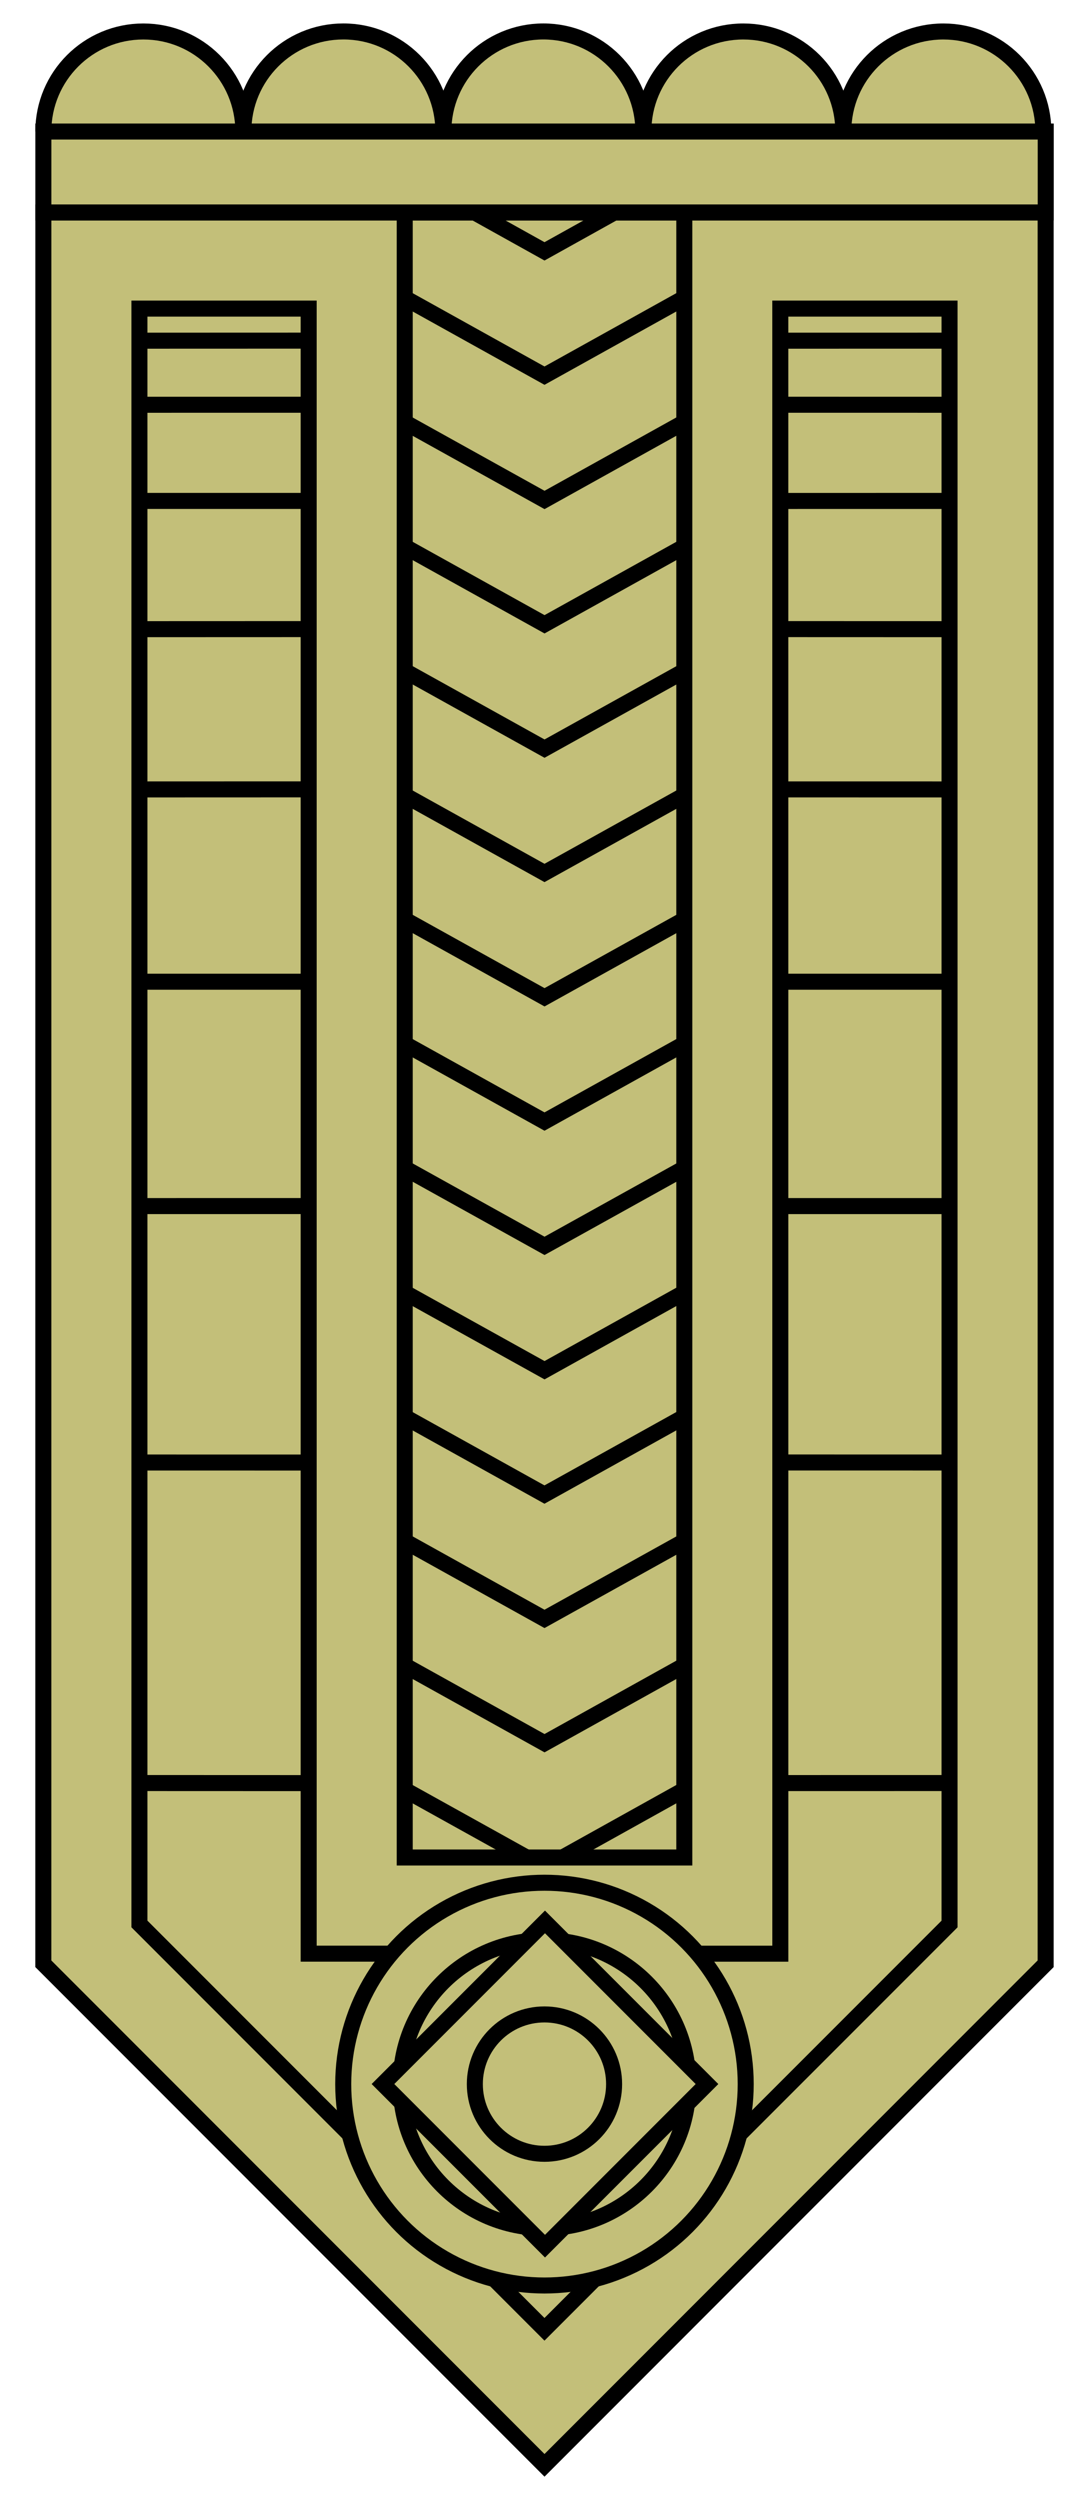 <?xml version="1.0" encoding="utf-8"?>
<!-- Generator: Adobe Illustrator 16.0.0, SVG Export Plug-In . SVG Version: 6.00 Build 0)  -->
<!DOCTYPE svg PUBLIC "-//W3C//DTD SVG 1.1//EN" "http://www.w3.org/Graphics/SVG/1.1/DTD/svg11.dtd">
<svg version="1.1" xmlns="http://www.w3.org/2000/svg" xmlns:xlink="http://www.w3.org/1999/xlink" x="0px" y="0px" width="34px"
	 height="78px" viewBox="0 0 34 78" enable-background="new 0 0 34 78" xml:space="preserve">
<g id="exportaciones">
	<g>
		<path fill="#C3BF79" stroke="#000000" stroke-width="0.5" stroke-miterlimit="10" d="M1.353,4.104
			C1.354,2.38,2.751,0.982,4.475,0.982c1.725,0,3.122,1.398,3.123,3.123"/>
		<path fill="#C3BF79" stroke="#000000" stroke-width="0.5" stroke-miterlimit="10" d="M7.598,4.104
			C7.597,2.38,8.994,0.981,10.72,0.981c1.726-0.001,3.124,1.397,3.122,3.122"/>
		<path fill="#C3BF79" stroke="#000000" stroke-width="0.5" stroke-miterlimit="10" d="M13.842,4.103
			c0.002-1.724,1.398-3.121,3.123-3.122c1.723,0.001,3.121,1.398,3.122,3.124"/>
		<path fill="#C3BF79" stroke="#000000" stroke-width="0.5" stroke-miterlimit="10" d="M20.087,4.104
			c-0.001-1.726,1.396-3.123,3.121-3.122c1.726,0,3.123,1.396,3.121,3.122"/>
		<path fill="#C3BF79" stroke="#000000" stroke-width="0.5" stroke-miterlimit="10" d="M26.329,4.104
			c0.002-1.725,1.4-3.123,3.125-3.122c1.723,0,3.122,1.398,3.121,3.121"/>
		<polygon fill="#C3BF79" stroke="#000000" stroke-width="0.5" stroke-miterlimit="10" points="1.354,6.629 1.353,61.267 17,76.915 
			32.646,61.267 32.646,6.627 		"/>
		<polygon fill="none" stroke="#000000" stroke-width="0.5" stroke-miterlimit="10" points="24.362,9.628 24.363,60.952 
			9.637,60.951 9.637,9.628 4.353,9.628 4.353,60.025 16.999,72.671 29.646,60.026 29.646,9.628 		"/>
		
			<rect x="12.636" y="6.629" fill="none" stroke="#000000" stroke-width="0.5" stroke-miterlimit="10" width="8.729" height="51.322"/>
		<g>
			<polyline fill="none" stroke="#000000" stroke-width="0.5" stroke-miterlimit="10" points="21.363,13.172 17.001,15.598 
				12.636,13.173 			"/>
			<polyline fill="none" stroke="#000000" stroke-width="0.5" stroke-miterlimit="10" points="21.363,9.294 17,11.72 12.636,9.294 
							"/>
			<polyline fill="none" stroke="#000000" stroke-width="0.5" stroke-miterlimit="10" points="21.364,20.932 17.001,23.356 
				12.637,20.931 			"/>
			<polyline fill="none" stroke="#000000" stroke-width="0.5" stroke-miterlimit="10" points="21.364,24.81 17,27.235 12.636,24.81 
							"/>
			<polyline fill="none" stroke="#000000" stroke-width="0.5" stroke-miterlimit="10" points="21.363,28.69 17.001,31.114 
				12.635,28.688 			"/>
			<polyline fill="none" stroke="#000000" stroke-width="0.5" stroke-miterlimit="10" points="21.364,36.446 17.001,38.869 
				12.637,36.445 			"/>
			<polyline fill="none" stroke="#000000" stroke-width="0.5" stroke-miterlimit="10" points="21.362,32.566 17,34.991 
				12.637,32.566 			"/>
			<polyline fill="none" stroke="#000000" stroke-width="0.5" stroke-miterlimit="10" points="21.361,40.324 17.001,42.749 
				12.636,40.325 			"/>
			<polyline fill="none" stroke="#000000" stroke-width="0.5" stroke-miterlimit="10" points="21.362,44.202 16.999,46.628 
				12.637,44.204 			"/>
			<polyline fill="none" stroke="#000000" stroke-width="0.5" stroke-miterlimit="10" points="21.362,48.083 17,50.507 
				12.638,48.082 			"/>
			<polyline fill="none" stroke="#000000" stroke-width="0.5" stroke-miterlimit="10" points="21.362,51.959 17.001,54.385 
				12.638,51.96 			"/>
			
				<line fill="none" stroke="#000000" stroke-width="0.5" stroke-miterlimit="10" x1="16.437" y1="57.949" x2="12.637" y2="55.839"/>
			
				<line fill="none" stroke="#000000" stroke-width="0.5" stroke-miterlimit="10" x1="21.361" y1="55.838" x2="17.563" y2="57.952"/>
			<polyline fill="none" stroke="#000000" stroke-width="0.5" stroke-miterlimit="10" points="19.181,6.628 17,7.842 14.817,6.627 
							"/>
			<polyline fill="none" stroke="#000000" stroke-width="0.5" stroke-miterlimit="10" points="21.363,17.052 17.001,19.477 
				12.637,17.052 			"/>
		</g>
		<circle fill="#C3BF79" stroke="#000000" stroke-width="0.5" stroke-miterlimit="10" cx="16.999" cy="65.021" r="6.283"/>
		<circle fill="none" stroke="#000000" stroke-width="0.5" stroke-miterlimit="10" cx="17" cy="65.021" r="4.49"/>
		
			<rect x="13.421" y="61.444" transform="matrix(0.707 0.707 -0.707 0.707 50.967 7.031)" fill="#C3BF79" stroke="#000000" stroke-width="0.5" stroke-miterlimit="10" width="7.155" height="7.154"/>
		<circle fill="none" stroke="#000000" stroke-width="0.5" stroke-miterlimit="10" cx="16.999" cy="65.021" r="2.174"/>
		
			<rect x="1.354" y="4.104" fill="#C3BF79" stroke="#000000" stroke-width="0.5" stroke-miterlimit="10" width="31.295" height="2.524"/>
		<line fill="none" stroke="#000000" stroke-width="0.5" stroke-miterlimit="10" x1="4.353" y1="10.629" x2="9.636" y2="10.627"/>
		<line fill="none" stroke="#000000" stroke-width="0.5" stroke-miterlimit="10" x1="4.354" y1="12.628" x2="9.638" y2="12.627"/>
		<line fill="none" stroke="#000000" stroke-width="0.5" stroke-miterlimit="10" x1="4.353" y1="15.628" x2="9.636" y2="15.628"/>
		<line fill="none" stroke="#000000" stroke-width="0.5" stroke-miterlimit="10" x1="4.354" y1="19.629" x2="9.637" y2="19.627"/>
		<line fill="none" stroke="#000000" stroke-width="0.5" stroke-miterlimit="10" x1="4.354" y1="24.629" x2="9.637" y2="24.627"/>
		<line fill="none" stroke="#000000" stroke-width="0.5" stroke-miterlimit="10" x1="4.353" y1="30.628" x2="9.637" y2="30.628"/>
		<line fill="none" stroke="#000000" stroke-width="0.5" stroke-miterlimit="10" x1="4.354" y1="37.628" x2="9.638" y2="37.627"/>
		<line fill="none" stroke="#000000" stroke-width="0.5" stroke-miterlimit="10" x1="4.353" y1="45.628" x2="9.636" y2="45.629"/>
		<line fill="none" stroke="#000000" stroke-width="0.5" stroke-miterlimit="10" x1="4.354" y1="55.628" x2="9.637" y2="55.63"/>
		<line fill="none" stroke="#000000" stroke-width="0.5" stroke-miterlimit="10" x1="24.363" y1="10.629" x2="29.646" y2="10.628"/>
		<line fill="none" stroke="#000000" stroke-width="0.5" stroke-miterlimit="10" x1="24.362" y1="12.627" x2="29.646" y2="12.628"/>
		<line fill="none" stroke="#000000" stroke-width="0.5" stroke-miterlimit="10" x1="24.362" y1="15.629" x2="29.646" y2="15.628"/>
		<line fill="none" stroke="#000000" stroke-width="0.5" stroke-miterlimit="10" x1="24.363" y1="19.627" x2="29.646" y2="19.629"/>
		<line fill="none" stroke="#000000" stroke-width="0.5" stroke-miterlimit="10" x1="24.362" y1="24.628" x2="29.646" y2="24.629"/>
		<line fill="none" stroke="#000000" stroke-width="0.5" stroke-miterlimit="10" x1="24.363" y1="30.628" x2="29.646" y2="30.628"/>
		<line fill="none" stroke="#000000" stroke-width="0.5" stroke-miterlimit="10" x1="24.361" y1="37.628" x2="29.646" y2="37.628"/>
		<line fill="none" stroke="#000000" stroke-width="0.5" stroke-miterlimit="10" x1="24.362" y1="45.627" x2="29.646" y2="45.628"/>
		<line fill="none" stroke="#000000" stroke-width="0.5" stroke-miterlimit="10" x1="24.362" y1="55.629" x2="29.646" y2="55.628"/>
	</g>
</g>
<g id="titulo" display="none">
</g>
<g id="screenshots" display="none">
</g>
<g id="fondo_negro" display="none">
</g>
<g id="imagenes" display="none">
</g>
<g id="graficas" display="none">
</g>
<g id="texto" display="none">
</g>
<g id="bienvenido" display="none">
</g>
<g id="landpage" display="none">
	<g id="movil_horiz" display="inline">
		<defs>
			<rect id="SVGID_12_" x="-3621.092" y="665.917" width="217.259" height="123.013"/>
		</defs>
		<clipPath id="SVGID_2_">
			<use xlink:href="#SVGID_12_"  overflow="visible"/>
		</clipPath>
	</g>
	<g id="movil_vert_copia" display="inline">
		<defs>
			<rect id="SVGID_16_" x="-3832.657" y="618.434" width="123.013" height="217.259"/>
		</defs>
		<clipPath id="SVGID_4_">
			<use xlink:href="#SVGID_16_"  overflow="visible"/>
		</clipPath>
	</g>
	<g id="tableta_horizontal" display="inline">
		<defs>
			<rect id="SVGID_20_" x="-4323.264" y="582.248" width="409.16" height="288.831"/>
		</defs>
		<clipPath id="SVGID_6_">
			<use xlink:href="#SVGID_20_"  overflow="visible"/>
		</clipPath>
	</g>
	<g id="tableta_vert" display="inline">
		<defs>
			<rect id="SVGID_28_" x="-4687.641" y="522.472" width="287.964" height="409.479"/>
		</defs>
		<clipPath id="SVGID_8_">
			<use xlink:href="#SVGID_28_"  overflow="visible"/>
		</clipPath>
	</g>
	<g id="escritorio_1_" display="inline">
		<defs>
			<rect id="ventana" x="-5782.628" y="483.073" width="1024.5" height="487.98"/>
		</defs>
		<clipPath id="ventana_1_">
			<use xlink:href="#ventana"  overflow="visible"/>
		</clipPath>
	</g>
</g>
<g id="bocetos" display="none">
</g>
<g id="notas" display="none">
</g>
</svg>
